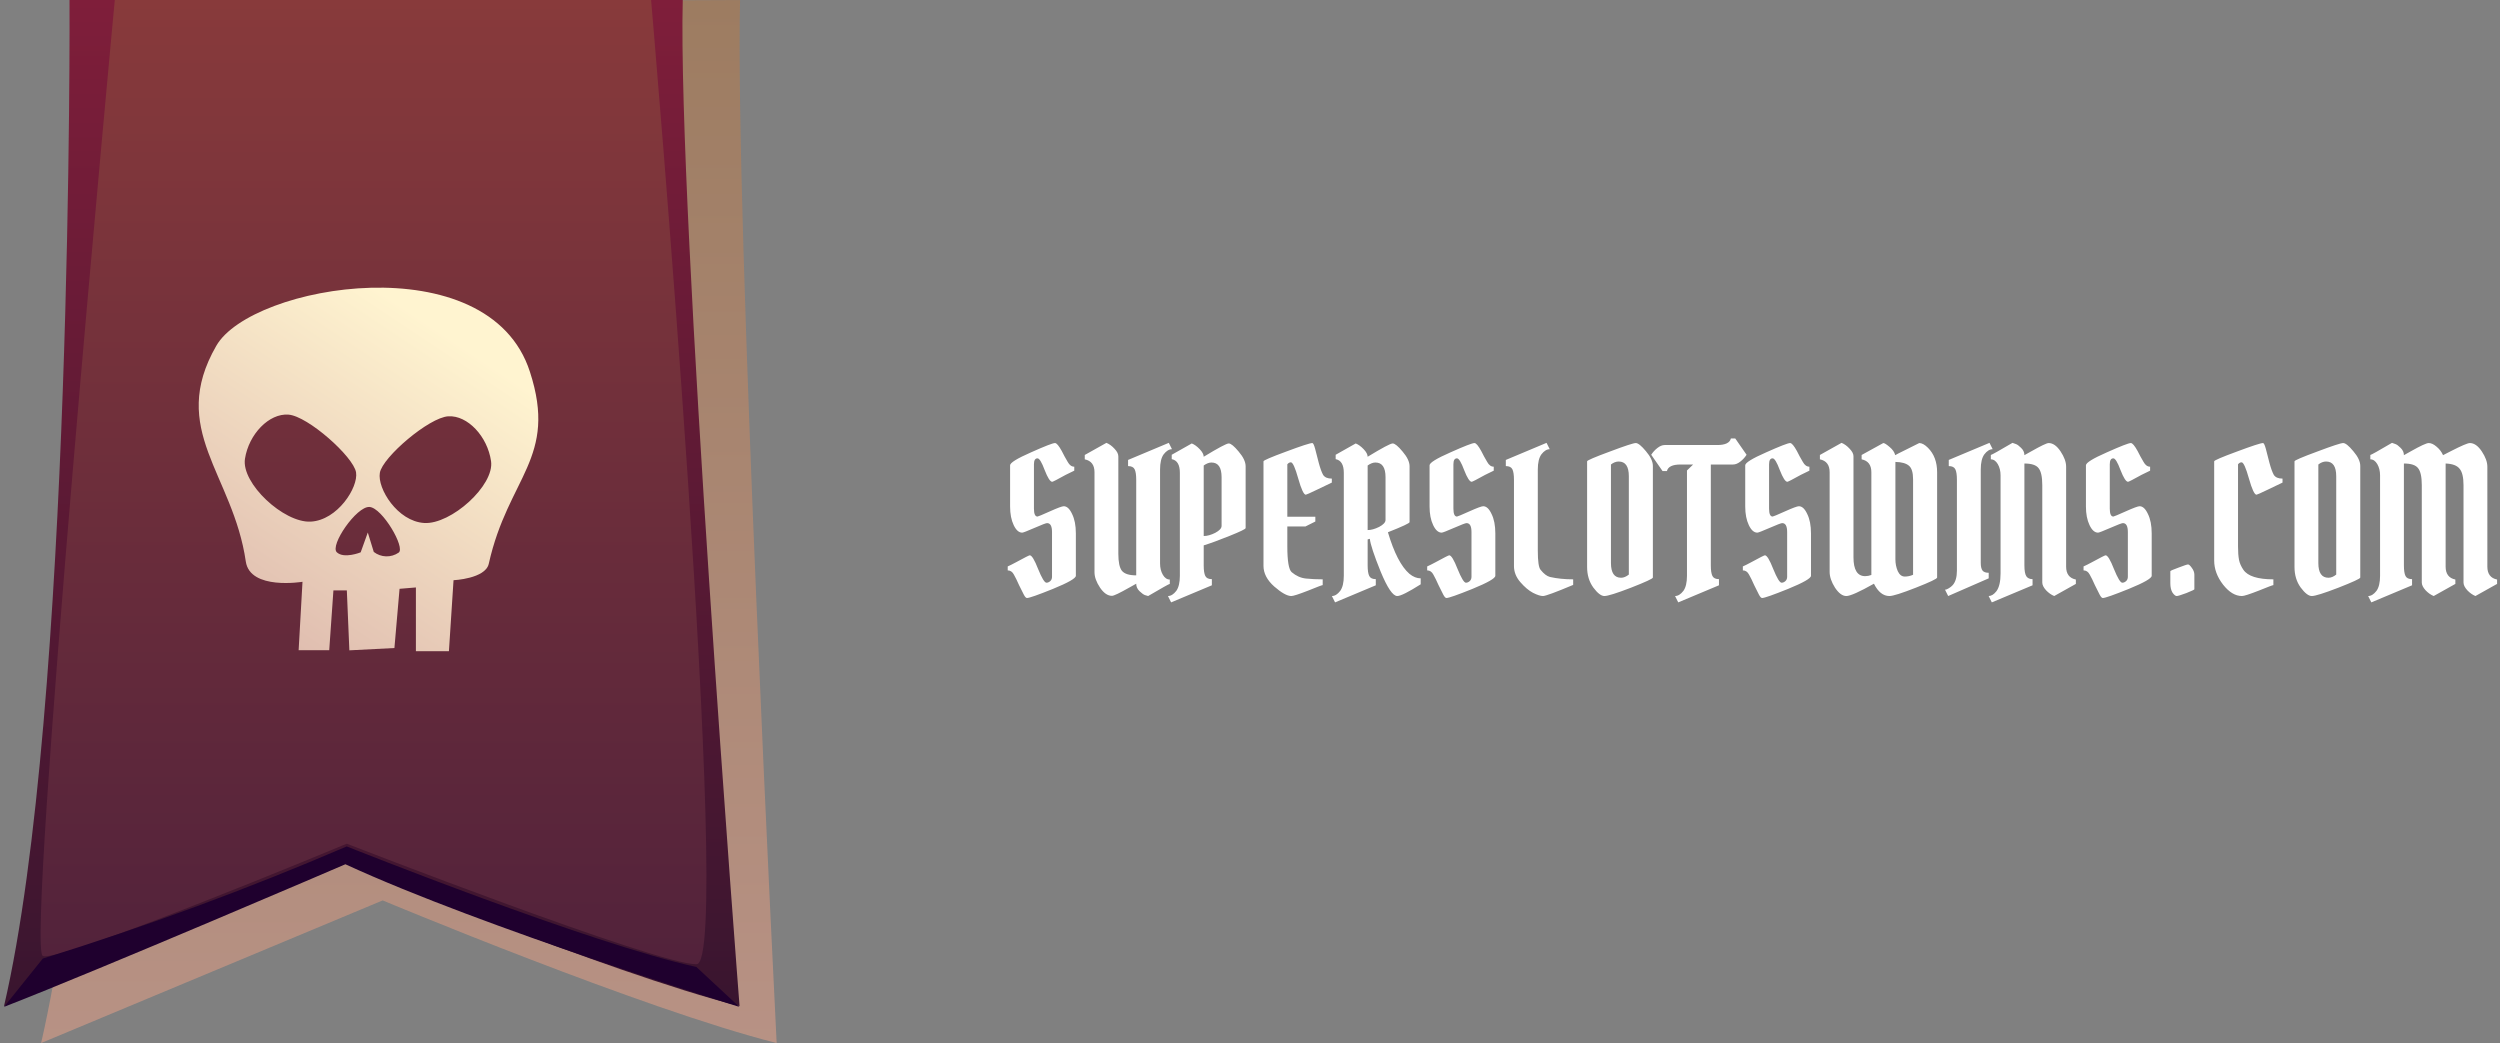 <svg width="302" height="126" viewBox="0 0 302 126" fill="none" xmlns="http://www.w3.org/2000/svg">
<rect x="0" y="0" width="302" height="126" fill="#808080" stroke="none"/>
<path d="M123.484 64.344C123.084 64.344 122.74 64.04 122.452 63.432C122.164 62.824 122.02 62.08 122.02 61.2V56.208C122.02 55.904 122.86 55.384 124.54 54.648C126.22 53.896 127.188 53.52 127.444 53.52C127.636 53.52 127.908 53.84 128.26 54.48C128.34 54.64 128.452 54.856 128.596 55.128C128.756 55.4 128.884 55.624 128.98 55.8C129.188 56.184 129.452 56.376 129.772 56.376V56.856C129.516 56.968 129.172 57.136 128.74 57.36C127.732 57.92 127.188 58.2 127.108 58.2C126.868 58.2 126.564 57.728 126.196 56.784C125.844 55.84 125.556 55.368 125.332 55.368C125.044 55.368 124.9 55.608 124.9 56.088V61.44C124.9 62.08 125.044 62.4 125.332 62.4C125.396 62.4 125.892 62.192 126.82 61.776C127.748 61.36 128.308 61.152 128.5 61.152C128.884 61.152 129.22 61.464 129.508 62.088C129.812 62.696 129.964 63.48 129.964 64.44V69.552C129.964 69.856 129.044 70.384 127.204 71.136C125.38 71.872 124.332 72.24 124.06 72.24C123.948 72.24 123.82 72.104 123.676 71.832C123.532 71.56 123.34 71.176 123.1 70.68C122.876 70.168 122.668 69.744 122.476 69.408C122.3 69.072 122.052 68.904 121.732 68.904V68.424C121.988 68.312 122.324 68.144 122.74 67.92C123.764 67.36 124.316 67.08 124.396 67.08C124.636 67.08 124.972 67.632 125.404 68.736C125.852 69.84 126.188 70.392 126.412 70.392C126.572 70.392 126.724 70.328 126.868 70.2C127.012 70.072 127.084 69.896 127.084 69.672V64.272C127.084 63.552 126.884 63.192 126.484 63.192C126.356 63.192 125.852 63.384 124.972 63.768C124.092 64.152 123.596 64.344 123.484 64.344ZM137.255 69.504V57.96C137.255 57.368 137.191 56.944 137.063 56.688C136.935 56.432 136.671 56.304 136.271 56.304V55.56L141.191 53.496L141.575 54.264C141.223 54.264 140.887 54.472 140.567 54.888C140.279 55.288 140.135 55.896 140.135 56.712V68.064C140.135 68.592 140.247 69.048 140.471 69.432C140.695 69.816 140.975 70.008 141.311 70.008V70.536C141.199 70.552 140.327 71.04 138.695 72C138.583 71.968 138.447 71.928 138.287 71.88C138.127 71.816 137.911 71.656 137.639 71.4C137.383 71.144 137.255 70.848 137.255 70.512C137.159 70.56 136.887 70.712 136.439 70.968C135.255 71.64 134.551 71.976 134.327 71.976C133.815 71.976 133.335 71.648 132.887 70.992C132.439 70.32 132.215 69.696 132.215 69.12V57.048C132.215 56.168 131.823 55.648 131.039 55.488V54.96L133.655 53.496C134.007 53.64 134.335 53.88 134.639 54.216C134.943 54.536 135.095 54.84 135.095 55.128V66.888C135.095 67.896 135.239 68.584 135.527 68.952C135.831 69.32 136.407 69.504 137.255 69.504ZM145.408 55.176C147.168 54.104 148.176 53.568 148.432 53.568C148.688 53.568 149.088 53.896 149.632 54.552C150.192 55.208 150.472 55.8 150.472 56.328V63.792C150.472 63.904 149.832 64.216 148.552 64.728C147.288 65.24 146.24 65.624 145.408 65.88V68.304C145.408 68.896 145.472 69.32 145.6 69.576C145.728 69.832 145.992 69.96 146.392 69.96V70.704L141.472 72.768L141.088 72C141.44 72 141.776 71.792 142.096 71.376C142.384 70.976 142.528 70.368 142.528 69.552V57.12C142.528 56.144 142.2 55.592 141.544 55.464V54.936L143.968 53.568C144.288 53.696 144.608 53.928 144.928 54.264C145.248 54.6 145.408 54.904 145.408 55.176ZM146.344 55.872C146.056 55.872 145.744 55.992 145.408 56.232V64.752C145.824 64.752 146.288 64.624 146.8 64.368C147.312 64.096 147.568 63.816 147.568 63.528V57.648C147.568 56.464 147.16 55.872 146.344 55.872ZM155.941 55.848C155.781 55.848 155.637 55.928 155.509 56.088V62.424H158.893V63L157.693 63.6H155.509V66C155.509 67.776 155.685 68.816 156.037 69.12C156.565 69.568 157.141 69.824 157.765 69.888C158.389 69.952 159.061 69.984 159.781 69.984V70.68C159.701 70.68 159.109 70.904 158.005 71.352C156.901 71.784 156.229 72 155.989 72C155.493 72 154.805 71.616 153.925 70.848C153.061 70.08 152.629 69.248 152.629 68.352V55.728C152.629 55.616 153.541 55.224 155.365 54.552C157.205 53.864 158.261 53.52 158.533 53.52C158.629 53.52 158.741 53.752 158.869 54.216C158.997 54.68 159.141 55.24 159.301 55.896C159.477 56.552 159.653 57.04 159.829 57.36C160.021 57.664 160.373 57.816 160.885 57.816V58.296C160.533 58.456 159.933 58.744 159.085 59.16C158.253 59.56 157.805 59.76 157.741 59.76C157.501 59.76 157.197 59.112 156.829 57.816C156.461 56.504 156.165 55.848 155.941 55.848ZM166.148 55.872C165.86 55.872 165.548 55.992 165.212 56.232V64.032C165.628 64.032 166.092 63.904 166.604 63.648C167.116 63.376 167.372 63.096 167.372 62.808V57.648C167.372 56.464 166.964 55.872 166.148 55.872ZM162.332 69.552V57.12C162.332 56.144 162.004 55.592 161.348 55.464V54.936L163.772 53.568C164.092 53.696 164.412 53.928 164.732 54.264C165.052 54.6 165.212 54.904 165.212 55.176C166.972 54.104 167.98 53.568 168.236 53.568C168.492 53.568 168.892 53.896 169.436 54.552C169.996 55.208 170.276 55.8 170.276 56.328V63.072C170.276 63.2 169.404 63.608 167.66 64.296C168.396 66.776 169.26 68.448 170.252 69.312C170.7 69.68 171.156 69.864 171.62 69.864V70.584C170.132 71.528 169.188 72 168.788 72C168.26 72 167.588 71.008 166.772 69.024C165.972 67.04 165.54 65.728 165.476 65.088L165.212 65.16V68.304C165.212 68.896 165.276 69.32 165.404 69.576C165.532 69.832 165.796 69.96 166.196 69.96V70.704L161.276 72.768L160.892 72C161.244 72 161.58 71.792 161.9 71.376C162.188 70.976 162.332 70.368 162.332 69.552ZM174.156 64.344C173.756 64.344 173.412 64.04 173.124 63.432C172.836 62.824 172.692 62.08 172.692 61.2V56.208C172.692 55.904 173.532 55.384 175.212 54.648C176.892 53.896 177.86 53.52 178.116 53.52C178.308 53.52 178.58 53.84 178.932 54.48C179.012 54.64 179.124 54.856 179.268 55.128C179.428 55.4 179.556 55.624 179.652 55.8C179.86 56.184 180.124 56.376 180.444 56.376V56.856C180.188 56.968 179.844 57.136 179.412 57.36C178.404 57.92 177.86 58.2 177.78 58.2C177.54 58.2 177.236 57.728 176.868 56.784C176.516 55.84 176.228 55.368 176.004 55.368C175.716 55.368 175.572 55.608 175.572 56.088V61.44C175.572 62.08 175.716 62.4 176.004 62.4C176.068 62.4 176.564 62.192 177.492 61.776C178.42 61.36 178.98 61.152 179.172 61.152C179.556 61.152 179.892 61.464 180.18 62.088C180.484 62.696 180.636 63.48 180.636 64.44V69.552C180.636 69.856 179.716 70.384 177.876 71.136C176.052 71.872 175.004 72.24 174.732 72.24C174.62 72.24 174.492 72.104 174.348 71.832C174.204 71.56 174.012 71.176 173.772 70.68C173.548 70.168 173.34 69.744 173.148 69.408C172.972 69.072 172.724 68.904 172.404 68.904V68.424C172.66 68.312 172.996 68.144 173.412 67.92C174.436 67.36 174.988 67.08 175.068 67.08C175.308 67.08 175.644 67.632 176.076 68.736C176.524 69.84 176.86 70.392 177.084 70.392C177.244 70.392 177.396 70.328 177.54 70.2C177.684 70.072 177.756 69.896 177.756 69.672V64.272C177.756 63.552 177.556 63.192 177.156 63.192C177.028 63.192 176.524 63.384 175.644 63.768C174.764 64.152 174.268 64.344 174.156 64.344ZM182.887 68.376V57.96C182.887 57.368 182.823 56.944 182.695 56.688C182.567 56.432 182.303 56.304 181.903 56.304V55.56L186.823 53.496L187.207 54.264C186.855 54.264 186.519 54.472 186.199 54.888C185.911 55.288 185.767 55.896 185.767 56.712V66.528C185.767 67.808 185.879 68.576 186.103 68.832C186.487 69.312 186.863 69.6 187.231 69.696C188.079 69.888 189.015 69.984 190.039 69.984V70.656C187.911 71.552 186.695 72 186.391 72C186.103 72 185.703 71.872 185.191 71.616C184.679 71.344 184.167 70.912 183.655 70.32C183.143 69.728 182.887 69.08 182.887 68.376ZM191.723 68.496V55.728C191.723 55.616 192.635 55.224 194.459 54.552C196.283 53.864 197.331 53.52 197.603 53.52C197.875 53.52 198.283 53.848 198.827 54.504C199.387 55.16 199.667 55.752 199.667 56.28V69.768C199.667 69.896 198.787 70.304 197.027 70.992C195.283 71.664 194.211 72 193.811 72C193.427 72 192.979 71.656 192.467 70.968C191.971 70.28 191.723 69.456 191.723 68.496ZM195.827 69.792C196.131 69.792 196.443 69.664 196.763 69.408V57.528C196.763 56.344 196.355 55.752 195.539 55.752C195.219 55.752 194.907 55.872 194.603 56.112V68.016C194.603 69.2 195.011 69.792 195.827 69.792ZM203.787 69.552V56.832L204.531 56.112H203.019C202.043 56.112 201.491 56.376 201.363 56.904H200.835L199.467 54.936C199.659 54.632 199.907 54.36 200.211 54.12C200.515 53.88 200.811 53.76 201.099 53.76H207.435C208.411 53.76 208.963 53.496 209.091 52.968H209.619L210.987 54.936C210.795 55.24 210.547 55.512 210.243 55.752C209.939 55.992 209.643 56.112 209.355 56.112H206.667V68.304C206.667 68.896 206.731 69.32 206.859 69.576C206.987 69.832 207.251 69.96 207.651 69.96V70.704L202.731 72.768L202.347 72C202.699 72 203.035 71.792 203.355 71.376C203.643 70.976 203.787 70.368 203.787 69.552ZM212.288 64.344C211.888 64.344 211.544 64.04 211.256 63.432C210.968 62.824 210.824 62.08 210.824 61.2V56.208C210.824 55.904 211.664 55.384 213.344 54.648C215.024 53.896 215.992 53.52 216.248 53.52C216.44 53.52 216.712 53.84 217.064 54.48C217.144 54.64 217.256 54.856 217.4 55.128C217.56 55.4 217.688 55.624 217.784 55.8C217.992 56.184 218.256 56.376 218.576 56.376V56.856C218.32 56.968 217.976 57.136 217.544 57.36C216.536 57.92 215.992 58.2 215.912 58.2C215.672 58.2 215.368 57.728 215 56.784C214.648 55.84 214.36 55.368 214.136 55.368C213.848 55.368 213.704 55.608 213.704 56.088V61.44C213.704 62.08 213.848 62.4 214.136 62.4C214.2 62.4 214.696 62.192 215.624 61.776C216.552 61.36 217.112 61.152 217.304 61.152C217.688 61.152 218.024 61.464 218.312 62.088C218.616 62.696 218.768 63.48 218.768 64.44V69.552C218.768 69.856 217.848 70.384 216.008 71.136C214.184 71.872 213.136 72.24 212.864 72.24C212.752 72.24 212.624 72.104 212.48 71.832C212.336 71.56 212.144 71.176 211.904 70.68C211.68 70.168 211.472 69.744 211.28 69.408C211.104 69.072 210.856 68.904 210.536 68.904V68.424C210.792 68.312 211.128 68.144 211.544 67.92C212.568 67.36 213.12 67.08 213.2 67.08C213.44 67.08 213.776 67.632 214.208 68.736C214.656 69.84 214.992 70.392 215.216 70.392C215.376 70.392 215.528 70.328 215.672 70.2C215.816 70.072 215.888 69.896 215.888 69.672V64.272C215.888 63.552 215.688 63.192 215.288 63.192C215.16 63.192 214.656 63.384 213.776 63.768C212.896 64.152 212.4 64.344 212.288 64.344ZM226.06 57.048C226.06 56.168 225.668 55.648 224.884 55.488V54.96C226.612 54 227.484 53.52 227.5 53.52C227.644 53.52 227.9 53.68 228.268 54C228.636 54.304 228.86 54.632 228.94 54.984C228.972 54.952 229.46 54.704 230.404 54.24C231.348 53.76 231.828 53.52 231.844 53.52C232.164 53.52 232.516 53.712 232.9 54.096C233.636 54.832 234.004 55.816 234.004 57.048V69.768C234.004 69.912 233.148 70.32 231.436 70.992C229.724 71.664 228.66 72 228.244 72C227.492 72 226.868 71.504 226.372 70.512C224.612 71.504 223.5 72 223.036 72C222.572 72 222.116 71.664 221.668 70.992C221.236 70.304 221.02 69.672 221.02 69.096V57.048C221.02 56.168 220.628 55.648 219.844 55.488V54.96L222.46 53.496C222.812 53.64 223.14 53.88 223.444 54.216C223.748 54.536 223.9 54.832 223.9 55.104V67.32C223.9 68.84 224.372 69.6 225.316 69.6C225.556 69.6 225.804 69.552 226.06 69.456V57.048ZM228.964 67.56C228.964 68.072 229.06 68.552 229.252 69C229.46 69.432 229.74 69.648 230.092 69.648C230.444 69.648 230.78 69.576 231.1 69.432V57.912C231.1 57.08 230.932 56.528 230.596 56.256C230.26 55.968 229.716 55.816 228.964 55.8V67.56ZM236.395 68.928V57.96C236.395 57.368 236.331 56.944 236.203 56.688C236.075 56.432 235.811 56.304 235.411 56.304V55.56L240.331 53.496L240.715 54.264C240.363 54.264 240.027 54.472 239.707 54.888C239.419 55.288 239.275 55.896 239.275 56.712V67.992C239.275 68.424 239.347 68.736 239.491 68.928C239.635 69.104 239.883 69.192 240.235 69.192V69.864C236.987 71.288 235.355 72 235.339 72L234.955 71.232C235.083 71.232 235.235 71.176 235.411 71.064C235.603 70.952 235.763 70.824 235.891 70.68C236.227 70.296 236.395 69.712 236.395 68.928ZM241.668 69.264V57.432C241.668 56.904 241.556 56.448 241.332 56.064C241.108 55.68 240.828 55.488 240.492 55.488V54.96C240.604 54.944 241.476 54.456 243.108 53.496C243.22 53.528 243.356 53.576 243.516 53.64C243.676 53.688 243.884 53.84 244.14 54.096C244.412 54.352 244.548 54.648 244.548 54.984C244.644 54.936 244.916 54.784 245.364 54.528C246.548 53.856 247.252 53.52 247.476 53.52C247.988 53.52 248.468 53.856 248.916 54.528C249.364 55.2 249.588 55.816 249.588 56.376V68.448C249.588 69.328 249.98 69.848 250.764 70.008V70.536L248.148 72C247.796 71.856 247.468 71.624 247.164 71.304C246.86 70.968 246.708 70.656 246.708 70.368V58.608C246.708 57.6 246.556 56.912 246.252 56.544C245.964 56.176 245.396 55.992 244.548 55.992V68.304C244.548 68.944 244.628 69.384 244.788 69.624C244.948 69.848 245.196 69.96 245.532 69.96V70.704L240.612 72.768L240.228 72C240.548 72 240.86 71.808 241.164 71.424C241.5 70.976 241.668 70.256 241.668 69.264ZM253.445 64.344C253.045 64.344 252.701 64.04 252.413 63.432C252.125 62.824 251.981 62.08 251.981 61.2V56.208C251.981 55.904 252.821 55.384 254.501 54.648C256.181 53.896 257.149 53.52 257.405 53.52C257.597 53.52 257.869 53.84 258.221 54.48C258.301 54.64 258.413 54.856 258.557 55.128C258.717 55.4 258.845 55.624 258.941 55.8C259.149 56.184 259.413 56.376 259.733 56.376V56.856C259.477 56.968 259.133 57.136 258.701 57.36C257.693 57.92 257.149 58.2 257.069 58.2C256.829 58.2 256.525 57.728 256.157 56.784C255.805 55.84 255.517 55.368 255.293 55.368C255.005 55.368 254.861 55.608 254.861 56.088V61.44C254.861 62.08 255.005 62.4 255.293 62.4C255.357 62.4 255.853 62.192 256.781 61.776C257.709 61.36 258.269 61.152 258.461 61.152C258.845 61.152 259.181 61.464 259.469 62.088C259.773 62.696 259.925 63.48 259.925 64.44V69.552C259.925 69.856 259.005 70.384 257.165 71.136C255.341 71.872 254.293 72.24 254.021 72.24C253.909 72.24 253.781 72.104 253.637 71.832C253.493 71.56 253.301 71.176 253.061 70.68C252.837 70.168 252.629 69.744 252.437 69.408C252.261 69.072 252.013 68.904 251.693 68.904V68.424C251.949 68.312 252.285 68.144 252.701 67.92C253.725 67.36 254.277 67.08 254.357 67.08C254.597 67.08 254.933 67.632 255.365 68.736C255.813 69.84 256.149 70.392 256.373 70.392C256.533 70.392 256.685 70.328 256.829 70.2C256.973 70.072 257.045 69.896 257.045 69.672V64.272C257.045 63.552 256.845 63.192 256.445 63.192C256.317 63.192 255.813 63.384 254.933 63.768C254.053 64.152 253.557 64.344 253.445 64.344ZM262.176 70.464V69C262.176 68.952 262.504 68.808 263.16 68.568C263.832 68.312 264.216 68.184 264.312 68.184C264.424 68.184 264.576 68.32 264.768 68.592C264.976 68.864 265.08 69.144 265.08 69.432V71.184C265.08 71.232 264.76 71.384 264.12 71.64C263.48 71.88 263.088 72 262.944 72C262.8 72 262.632 71.864 262.44 71.592C262.264 71.304 262.176 70.928 262.176 70.464ZM270.785 55.848C270.625 55.848 270.481 55.928 270.353 56.088V66C270.353 66.672 270.393 67.216 270.473 67.632C270.553 68.032 270.729 68.432 271.001 68.832C271.529 69.6 272.737 69.984 274.625 69.984V70.68C274.545 70.68 273.953 70.904 272.849 71.352C271.745 71.784 271.073 72 270.833 72C270.033 72 269.273 71.544 268.553 70.632C267.833 69.704 267.473 68.728 267.473 67.704V55.728C267.473 55.616 268.385 55.224 270.209 54.552C272.049 53.864 273.105 53.52 273.377 53.52C273.473 53.52 273.585 53.752 273.713 54.216C273.841 54.68 273.985 55.24 274.145 55.896C274.321 56.552 274.497 57.04 274.673 57.36C274.865 57.664 275.217 57.816 275.729 57.816V58.296C275.377 58.456 274.777 58.744 273.929 59.16C273.097 59.56 272.649 59.76 272.585 59.76C272.345 59.76 272.041 59.112 271.673 57.816C271.305 56.504 271.009 55.848 270.785 55.848ZM277.176 68.496V55.728C277.176 55.616 278.088 55.224 279.912 54.552C281.736 53.864 282.784 53.52 283.056 53.52C283.328 53.52 283.736 53.848 284.28 54.504C284.84 55.16 285.12 55.752 285.12 56.28V69.768C285.12 69.896 284.24 70.304 282.48 70.992C280.736 71.664 279.664 72 279.264 72C278.88 72 278.432 71.656 277.92 70.968C277.424 70.28 277.176 69.456 277.176 68.496ZM281.28 69.792C281.584 69.792 281.896 69.664 282.216 69.408V57.528C282.216 56.344 281.808 55.752 280.992 55.752C280.672 55.752 280.36 55.872 280.056 56.112V68.016C280.056 69.2 280.464 69.792 281.28 69.792ZM287.512 69.552V57.432C287.512 56.904 287.4 56.448 287.176 56.064C286.952 55.68 286.672 55.488 286.336 55.488V54.96C286.448 54.944 287.32 54.456 288.952 53.496C289.064 53.528 289.2 53.576 289.36 53.64C289.52 53.688 289.728 53.84 289.984 54.096C290.256 54.352 290.392 54.648 290.392 54.984C290.488 54.936 290.76 54.784 291.208 54.528C292.392 53.856 293.12 53.52 293.392 53.52C293.68 53.52 293.992 53.664 294.328 53.952C294.68 54.24 294.944 54.584 295.12 54.984C295.152 54.968 295.48 54.8 296.104 54.48C297.352 53.84 298.104 53.52 298.36 53.52C298.872 53.52 299.352 53.856 299.8 54.528C300.248 55.2 300.472 55.816 300.472 56.376V68.448C300.472 69.328 300.864 69.848 301.648 70.008V70.536L299.032 72C298.68 71.856 298.352 71.624 298.048 71.304C297.744 70.968 297.592 70.656 297.592 70.368V58.608C297.592 57.648 297.432 56.984 297.112 56.616C296.808 56.232 296.248 56.024 295.432 55.992V68.448C295.432 69.328 295.824 69.848 296.608 70.008V70.536L293.992 72C293.64 71.856 293.312 71.624 293.008 71.304C292.704 70.968 292.552 70.656 292.552 70.368V58.608C292.552 57.6 292.4 56.912 292.096 56.544C291.808 56.176 291.24 55.992 290.392 55.992V68.304C290.392 68.896 290.456 69.32 290.584 69.576C290.712 69.832 290.976 69.96 291.376 69.96V70.704L286.456 72.768L286.072 72C286.424 72 286.76 71.792 287.08 71.376C287.368 70.976 287.512 70.368 287.512 69.552Z" fill="white"/>
<path d="M42.911 11.775C44.383 13.503 46.127 14.979 48.076 16.143C48.393 15.485 49.153 15.864 49.684 15.624C50.261 15.262 50.797 14.838 51.28 14.358C52.039 13.775 52.343 13.522 52.153 12.547C51.882 11.676 51.423 10.876 50.808 10.202C50.193 9.528 49.438 8.998 48.596 8.648C47.812 8.261 46.956 8.045 46.082 8.015C45.209 7.984 44.34 8.14 43.531 8.47C41.1 9.623 42.202 11.446 43.443 13.066L42.911 11.775Z" fill="#FFC18B"/>
<path style="mix-blend-mode:multiply" opacity="0.6" d="M16.361 0.329C16.361 0.329 13.259 90.005 4.966 126L46.228 108.769C46.228 108.769 77.715 121.949 93.82 126C93.82 126 88.755 25.423 89.401 0L16.361 0.329Z" fill="url(#paint0_linear_301_32217)"/>
<path d="M8.397 0C8.397 0 8.853 85.6 0.484 121.543L41.746 104.312C41.746 104.312 73.233 117.479 89.338 121.543C89.338 121.543 81.843 25.322 82.476 0H8.397Z" fill="url(#paint1_linear_301_32217)"/>
<path d="M13.867 0C13.867 0 3.105 114.593 5.169 115.479C7.233 116.365 41.885 101.919 41.885 101.919C41.885 101.919 79.576 116.593 84.147 116.479C88.717 116.365 78.652 0 78.652 0H13.867Z" fill="url(#paint2_linear_301_32217)"/>
<path d="M0.484 121.632L5.169 115.796C17.635 111.923 29.891 107.401 41.885 102.249C41.885 102.249 71.423 114.061 84.122 116.809L89.312 121.632C89.312 121.632 58.471 112.124 41.721 104.401C41.746 104.401 12.297 117.037 0.484 121.632Z" fill="#1F002E"/>
<path fill-rule="evenodd" clip-rule="evenodd" d="M54.787 70.09L54.23 78.661H50.241V70.964L48.266 71.128L47.646 78.281L42.202 78.56L41.898 71.318H40.277L39.771 78.547H36.074L36.542 70.28C36.542 70.28 30.212 71.331 29.693 67.836C28.161 57.252 20.299 51.909 26.123 41.781C30.351 34.361 59.041 29.436 64.016 44.92C67.409 55.365 61.383 57.581 59.041 68.115C58.623 69.913 54.787 70.09 54.787 70.09ZM43.012 57.062C42.696 55.163 37.188 50.263 34.846 50.086C32.504 49.909 30.06 52.441 29.592 55.416C29.123 58.391 34.289 63.177 37.53 63.013C40.771 62.848 43.303 58.873 43.012 57.062ZM40.695 66.722C41.569 67.532 43.569 66.722 43.569 66.722L44.43 64.329L45.152 66.672C45.577 67.004 46.098 67.192 46.638 67.209C47.177 67.224 47.708 67.067 48.152 66.76C49.013 66.203 46.19 61.341 44.633 61.24C43.075 61.139 39.796 65.899 40.695 66.722ZM59.319 55.707C58.889 52.719 56.483 50.149 54.154 50.289C51.824 50.428 46.215 55.226 45.886 57.113C45.557 58.999 48.013 62.975 51.242 63.177C54.47 63.38 59.75 58.645 59.319 55.707Z" fill="url(#paint3_linear_301_32217)"/>
<defs>
<linearGradient id="paint0_linear_301_32217" x1="49.33" y1="126" x2="49.33" y2="0" gradientUnits="userSpaceOnUse">
<stop stop-color="#DD9E88"/>
<stop offset="0.99" stop-color="#B17A4D"/>
</linearGradient>
<linearGradient id="paint1_linear_301_32217" x1="44.924" y1="121.632" x2="44.924" y2="0.038" gradientUnits="userSpaceOnUse">
<stop stop-color="#39152F"/>
<stop offset="1" stop-color="#7F1E3A"/>
</linearGradient>
<linearGradient id="paint2_linear_301_32217" x1="45.126" y1="116.492" x2="45.126" y2="0" gradientUnits="userSpaceOnUse">
<stop stop-color="#52223B"/>
<stop offset="1" stop-color="#883A3B"/>
</linearGradient>
<linearGradient id="paint3_linear_301_32217" x1="8.012" y1="100.362" x2="49.761" y2="37.644" gradientUnits="userSpaceOnUse">
<stop stop-color="#C79296"/>
<stop offset="1" stop-color="#FFF4D0"/>
</linearGradient>
</defs>
</svg>
